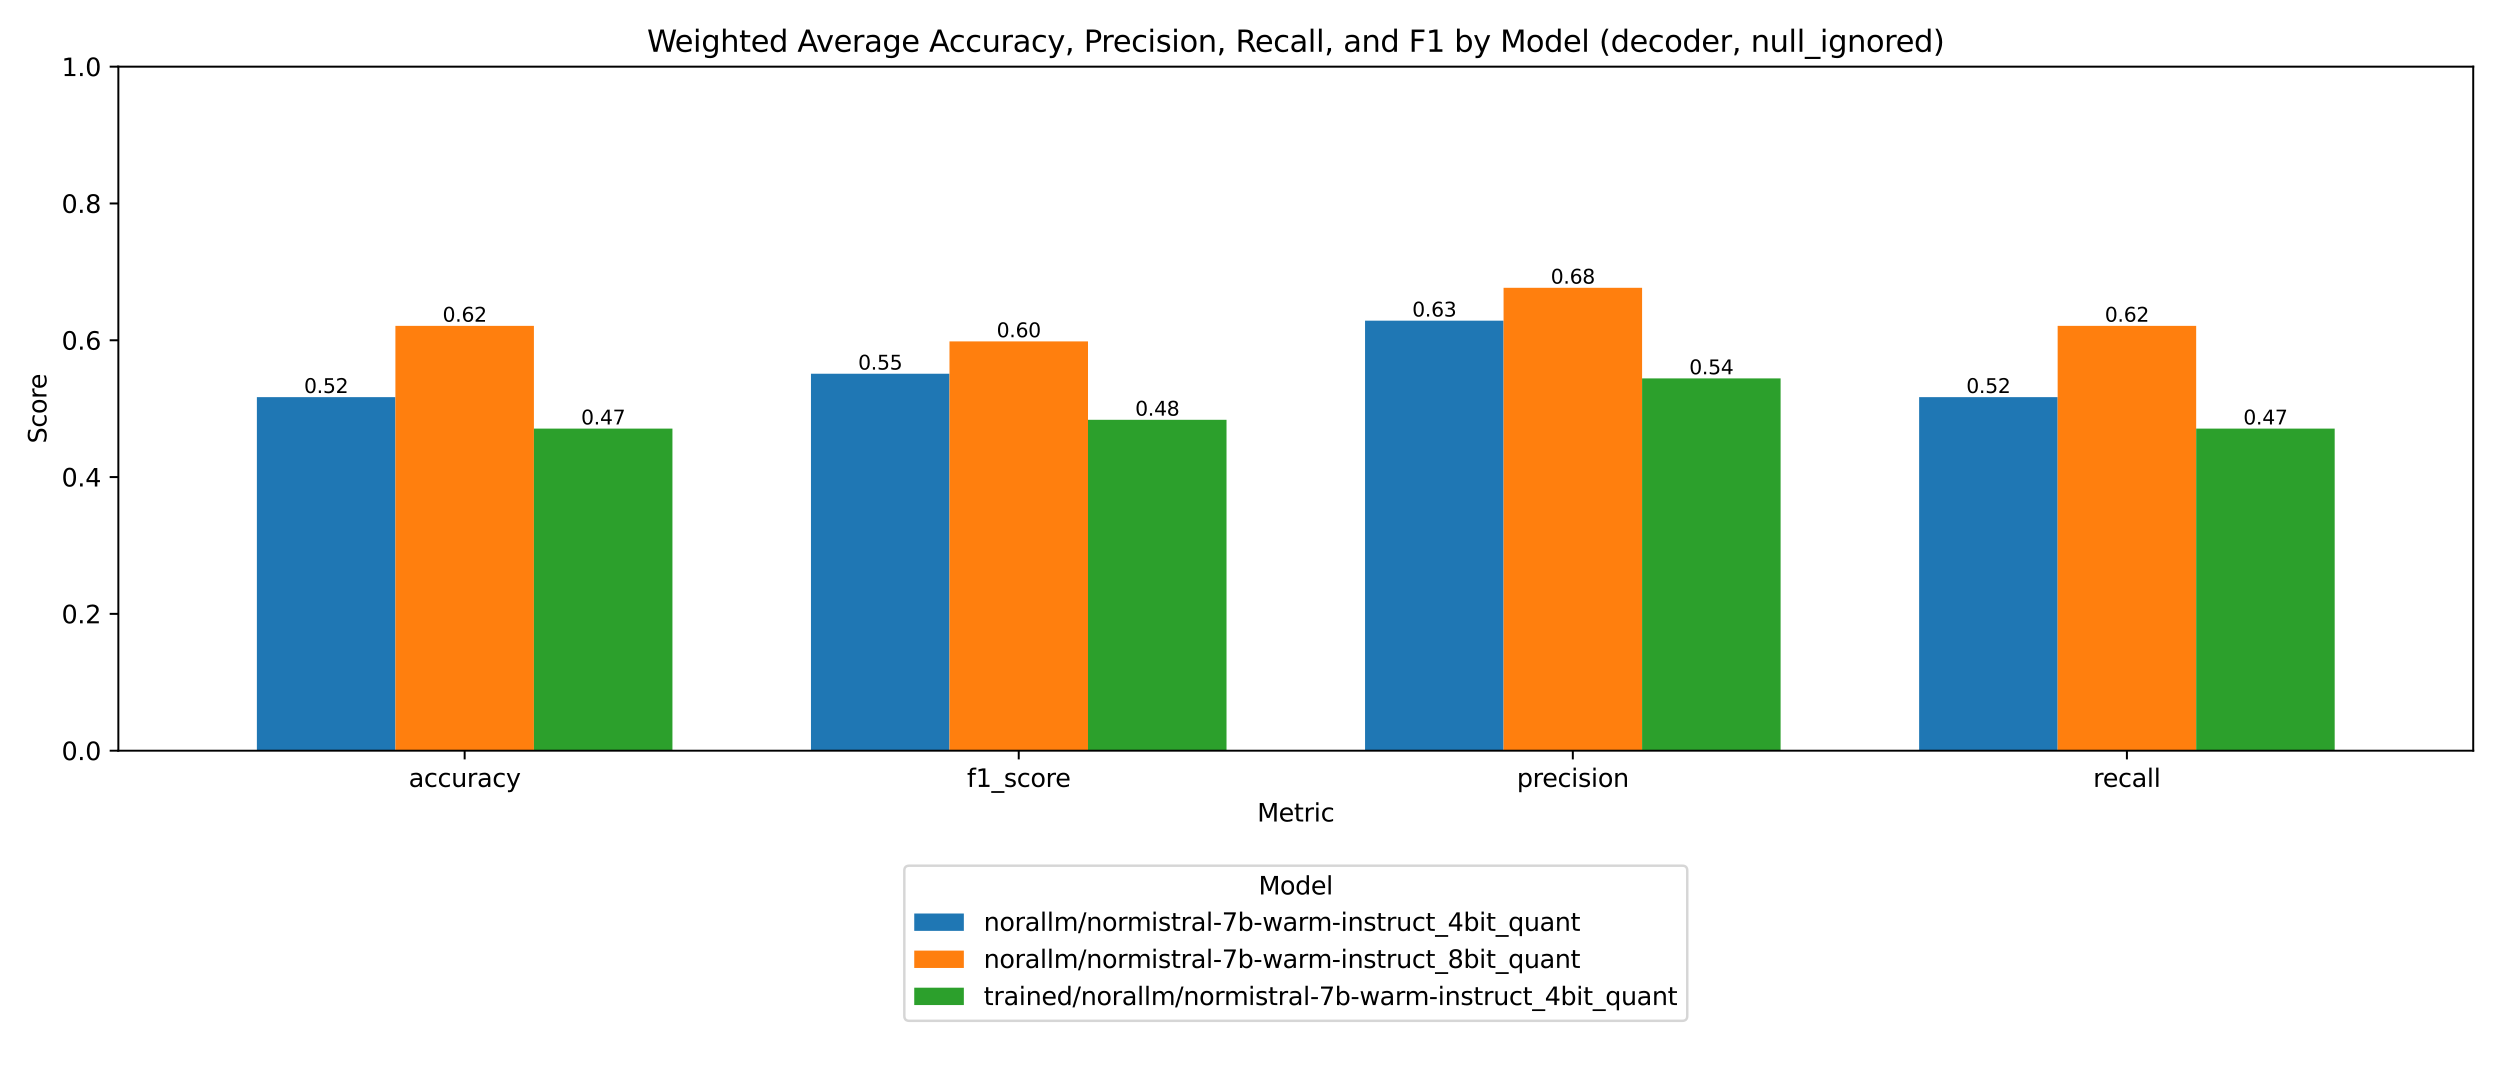 <?xml version="1.0" encoding="utf-8" standalone="no"?>
<!DOCTYPE svg PUBLIC "-//W3C//DTD SVG 1.1//EN"
  "http://www.w3.org/Graphics/SVG/1.1/DTD/svg11.dtd">
<svg xmlns:xlink="http://www.w3.org/1999/xlink" width="1008pt" height="432pt" viewBox="0 0 1008 432" xmlns="http://www.w3.org/2000/svg" version="1.1">
 <defs>
  <style type="text/css">*{stroke-linejoin: round; stroke-linecap: butt}</style>
 </defs>
 <g id="figure_1">
  <g id="patch_1">
   <path d="M 0 432 
L 1008 432 
L 1008 0 
L 0 0 
z
" style="fill: #ffffff"/>
  </g>
  <g id="axes_1">
   <g id="patch_2">
    <path d="M 47.72 302.68 
L 997.2 302.68 
L 997.2 26.88 
L 47.72 26.88 
z
" style="fill: #ffffff"/>
   </g>
   <g id="patch_3">
    <path d="M 103.572 302.68 
L 159.424 302.68 
L 159.424 160.115 
L 103.572 160.115 
z
" clip-path="url(#p2f52e60f41)" style="fill: #1f77b4"/>
   </g>
   <g id="patch_4">
    <path d="M 326.979 302.68 
L 382.831 302.68 
L 382.831 150.695 
L 326.979 150.695 
z
" clip-path="url(#p2f52e60f41)" style="fill: #1f77b4"/>
   </g>
   <g id="patch_5">
    <path d="M 550.386 302.68 
L 606.238 302.68 
L 606.238 129.299 
L 550.386 129.299 
z
" clip-path="url(#p2f52e60f41)" style="fill: #1f77b4"/>
   </g>
   <g id="patch_6">
    <path d="M 773.793 302.68 
L 829.645 302.68 
L 829.645 160.115 
L 773.793 160.115 
z
" clip-path="url(#p2f52e60f41)" style="fill: #1f77b4"/>
   </g>
   <g id="patch_7">
    <path d="M 159.424 302.68 
L 215.275 302.68 
L 215.275 131.378 
L 159.424 131.378 
z
" clip-path="url(#p2f52e60f41)" style="fill: #ff7f0e"/>
   </g>
   <g id="patch_8">
    <path d="M 382.831 302.68 
L 438.682 302.68 
L 438.682 137.64 
L 382.831 137.64 
z
" clip-path="url(#p2f52e60f41)" style="fill: #ff7f0e"/>
   </g>
   <g id="patch_9">
    <path d="M 606.238 302.68 
L 662.089 302.68 
L 662.089 116.032 
L 606.238 116.032 
z
" clip-path="url(#p2f52e60f41)" style="fill: #ff7f0e"/>
   </g>
   <g id="patch_10">
    <path d="M 829.645 302.68 
L 885.496 302.68 
L 885.496 131.378 
L 829.645 131.378 
z
" clip-path="url(#p2f52e60f41)" style="fill: #ff7f0e"/>
   </g>
   <g id="patch_11">
    <path d="M 215.275 302.68 
L 271.127 302.68 
L 271.127 172.804 
L 215.275 172.804 
z
" clip-path="url(#p2f52e60f41)" style="fill: #2ca02c"/>
   </g>
   <g id="patch_12">
    <path d="M 438.682 302.68 
L 494.534 302.68 
L 494.534 169.267 
L 438.682 169.267 
z
" clip-path="url(#p2f52e60f41)" style="fill: #2ca02c"/>
   </g>
   <g id="patch_13">
    <path d="M 662.089 302.68 
L 717.941 302.68 
L 717.941 152.568 
L 662.089 152.568 
z
" clip-path="url(#p2f52e60f41)" style="fill: #2ca02c"/>
   </g>
   <g id="patch_14">
    <path d="M 885.496 302.68 
L 941.348 302.68 
L 941.348 172.804 
L 885.496 172.804 
z
" clip-path="url(#p2f52e60f41)" style="fill: #2ca02c"/>
   </g>
   <g id="matplotlib.axis_1">
    <g id="xtick_1">
     <g id="line2d_1">
      <defs>
       <path id="m6d79b0392c" d="M 0 0 
L 0 3.5 
" style="stroke: #000000; stroke-width: 0.8"/>
      </defs>
      <g>
       <use xlink:href="#m6d79b0392c" x="187.349" y="302.68" style="stroke: #000000; stroke-width: 0.8"/>
      </g>
     </g>
     <g id="text_1">
      <!-- accuracy -->
      <g transform="translate(164.79 317.279) scale(0.1 -0.1)">
       <defs>
        <path id="DejaVuSans-61" d="M 2194 1759 
Q 1497 1759 1228 1600 
Q 959 1441 959 1056 
Q 959 750 1161 570 
Q 1363 391 1709 391 
Q 2188 391 2477 730 
Q 2766 1069 2766 1631 
L 2766 1759 
L 2194 1759 
z
M 3341 1997 
L 3341 0 
L 2766 0 
L 2766 531 
Q 2569 213 2275 61 
Q 1981 -91 1556 -91 
Q 1019 -91 701 211 
Q 384 513 384 1019 
Q 384 1609 779 1909 
Q 1175 2209 1959 2209 
L 2766 2209 
L 2766 2266 
Q 2766 2663 2505 2880 
Q 2244 3097 1772 3097 
Q 1472 3097 1187 3025 
Q 903 2953 641 2809 
L 641 3341 
Q 956 3463 1253 3523 
Q 1550 3584 1831 3584 
Q 2591 3584 2966 3190 
Q 3341 2797 3341 1997 
z
" transform="scale(0.016)"/>
        <path id="DejaVuSans-63" d="M 3122 3366 
L 3122 2828 
Q 2878 2963 2633 3030 
Q 2388 3097 2138 3097 
Q 1578 3097 1268 2742 
Q 959 2388 959 1747 
Q 959 1106 1268 751 
Q 1578 397 2138 397 
Q 2388 397 2633 464 
Q 2878 531 3122 666 
L 3122 134 
Q 2881 22 2623 -34 
Q 2366 -91 2075 -91 
Q 1284 -91 818 406 
Q 353 903 353 1747 
Q 353 2603 823 3093 
Q 1294 3584 2113 3584 
Q 2378 3584 2631 3529 
Q 2884 3475 3122 3366 
z
" transform="scale(0.016)"/>
        <path id="DejaVuSans-75" d="M 544 1381 
L 544 3500 
L 1119 3500 
L 1119 1403 
Q 1119 906 1312 657 
Q 1506 409 1894 409 
Q 2359 409 2629 706 
Q 2900 1003 2900 1516 
L 2900 3500 
L 3475 3500 
L 3475 0 
L 2900 0 
L 2900 538 
Q 2691 219 2414 64 
Q 2138 -91 1772 -91 
Q 1169 -91 856 284 
Q 544 659 544 1381 
z
M 1991 3584 
L 1991 3584 
z
" transform="scale(0.016)"/>
        <path id="DejaVuSans-72" d="M 2631 2963 
Q 2534 3019 2420 3045 
Q 2306 3072 2169 3072 
Q 1681 3072 1420 2755 
Q 1159 2438 1159 1844 
L 1159 0 
L 581 0 
L 581 3500 
L 1159 3500 
L 1159 2956 
Q 1341 3275 1631 3429 
Q 1922 3584 2338 3584 
Q 2397 3584 2469 3576 
Q 2541 3569 2628 3553 
L 2631 2963 
z
" transform="scale(0.016)"/>
        <path id="DejaVuSans-79" d="M 2059 -325 
Q 1816 -950 1584 -1140 
Q 1353 -1331 966 -1331 
L 506 -1331 
L 506 -850 
L 844 -850 
Q 1081 -850 1212 -737 
Q 1344 -625 1503 -206 
L 1606 56 
L 191 3500 
L 800 3500 
L 1894 763 
L 2988 3500 
L 3597 3500 
L 2059 -325 
z
" transform="scale(0.016)"/>
       </defs>
       <use xlink:href="#DejaVuSans-61"/>
       <use xlink:href="#DejaVuSans-63" transform="translate(61.279 0)"/>
       <use xlink:href="#DejaVuSans-63" transform="translate(116.26 0)"/>
       <use xlink:href="#DejaVuSans-75" transform="translate(171.24 0)"/>
       <use xlink:href="#DejaVuSans-72" transform="translate(234.619 0)"/>
       <use xlink:href="#DejaVuSans-61" transform="translate(275.732 0)"/>
       <use xlink:href="#DejaVuSans-63" transform="translate(337.012 0)"/>
       <use xlink:href="#DejaVuSans-79" transform="translate(391.992 0)"/>
      </g>
     </g>
    </g>
    <g id="xtick_2">
     <g id="line2d_2">
      <g>
       <use xlink:href="#m6d79b0392c" x="410.756" y="302.68" style="stroke: #000000; stroke-width: 0.8"/>
      </g>
     </g>
     <g id="text_2">
      <!-- f1_score -->
      <g transform="translate(389.882 317.279) scale(0.1 -0.1)">
       <defs>
        <path id="DejaVuSans-66" d="M 2375 4863 
L 2375 4384 
L 1825 4384 
Q 1516 4384 1395 4259 
Q 1275 4134 1275 3809 
L 1275 3500 
L 2222 3500 
L 2222 3053 
L 1275 3053 
L 1275 0 
L 697 0 
L 697 3053 
L 147 3053 
L 147 3500 
L 697 3500 
L 697 3744 
Q 697 4328 969 4595 
Q 1241 4863 1831 4863 
L 2375 4863 
z
" transform="scale(0.016)"/>
        <path id="DejaVuSans-31" d="M 794 531 
L 1825 531 
L 1825 4091 
L 703 3866 
L 703 4441 
L 1819 4666 
L 2450 4666 
L 2450 531 
L 3481 531 
L 3481 0 
L 794 0 
L 794 531 
z
" transform="scale(0.016)"/>
        <path id="DejaVuSans-5f" d="M 3263 -1063 
L 3263 -1509 
L -63 -1509 
L -63 -1063 
L 3263 -1063 
z
" transform="scale(0.016)"/>
        <path id="DejaVuSans-73" d="M 2834 3397 
L 2834 2853 
Q 2591 2978 2328 3040 
Q 2066 3103 1784 3103 
Q 1356 3103 1142 2972 
Q 928 2841 928 2578 
Q 928 2378 1081 2264 
Q 1234 2150 1697 2047 
L 1894 2003 
Q 2506 1872 2764 1633 
Q 3022 1394 3022 966 
Q 3022 478 2636 193 
Q 2250 -91 1575 -91 
Q 1294 -91 989 -36 
Q 684 19 347 128 
L 347 722 
Q 666 556 975 473 
Q 1284 391 1588 391 
Q 1994 391 2212 530 
Q 2431 669 2431 922 
Q 2431 1156 2273 1281 
Q 2116 1406 1581 1522 
L 1381 1569 
Q 847 1681 609 1914 
Q 372 2147 372 2553 
Q 372 3047 722 3315 
Q 1072 3584 1716 3584 
Q 2034 3584 2315 3537 
Q 2597 3491 2834 3397 
z
" transform="scale(0.016)"/>
        <path id="DejaVuSans-6f" d="M 1959 3097 
Q 1497 3097 1228 2736 
Q 959 2375 959 1747 
Q 959 1119 1226 758 
Q 1494 397 1959 397 
Q 2419 397 2687 759 
Q 2956 1122 2956 1747 
Q 2956 2369 2687 2733 
Q 2419 3097 1959 3097 
z
M 1959 3584 
Q 2709 3584 3137 3096 
Q 3566 2609 3566 1747 
Q 3566 888 3137 398 
Q 2709 -91 1959 -91 
Q 1206 -91 779 398 
Q 353 888 353 1747 
Q 353 2609 779 3096 
Q 1206 3584 1959 3584 
z
" transform="scale(0.016)"/>
        <path id="DejaVuSans-65" d="M 3597 1894 
L 3597 1613 
L 953 1613 
Q 991 1019 1311 708 
Q 1631 397 2203 397 
Q 2534 397 2845 478 
Q 3156 559 3463 722 
L 3463 178 
Q 3153 47 2828 -22 
Q 2503 -91 2169 -91 
Q 1331 -91 842 396 
Q 353 884 353 1716 
Q 353 2575 817 3079 
Q 1281 3584 2069 3584 
Q 2775 3584 3186 3129 
Q 3597 2675 3597 1894 
z
M 3022 2063 
Q 3016 2534 2758 2815 
Q 2500 3097 2075 3097 
Q 1594 3097 1305 2825 
Q 1016 2553 972 2059 
L 3022 2063 
z
" transform="scale(0.016)"/>
       </defs>
       <use xlink:href="#DejaVuSans-66"/>
       <use xlink:href="#DejaVuSans-31" transform="translate(35.205 0)"/>
       <use xlink:href="#DejaVuSans-5f" transform="translate(98.828 0)"/>
       <use xlink:href="#DejaVuSans-73" transform="translate(148.828 0)"/>
       <use xlink:href="#DejaVuSans-63" transform="translate(200.928 0)"/>
       <use xlink:href="#DejaVuSans-6f" transform="translate(255.908 0)"/>
       <use xlink:href="#DejaVuSans-72" transform="translate(317.09 0)"/>
       <use xlink:href="#DejaVuSans-65" transform="translate(355.953 0)"/>
      </g>
     </g>
    </g>
    <g id="xtick_3">
     <g id="line2d_3">
      <g>
       <use xlink:href="#m6d79b0392c" x="634.164" y="302.68" style="stroke: #000000; stroke-width: 0.8"/>
      </g>
     </g>
     <g id="text_3">
      <!-- precision -->
      <g transform="translate(611.61 317.279) scale(0.1 -0.1)">
       <defs>
        <path id="DejaVuSans-70" d="M 1159 525 
L 1159 -1331 
L 581 -1331 
L 581 3500 
L 1159 3500 
L 1159 2969 
Q 1341 3281 1617 3432 
Q 1894 3584 2278 3584 
Q 2916 3584 3314 3078 
Q 3713 2572 3713 1747 
Q 3713 922 3314 415 
Q 2916 -91 2278 -91 
Q 1894 -91 1617 61 
Q 1341 213 1159 525 
z
M 3116 1747 
Q 3116 2381 2855 2742 
Q 2594 3103 2138 3103 
Q 1681 3103 1420 2742 
Q 1159 2381 1159 1747 
Q 1159 1113 1420 752 
Q 1681 391 2138 391 
Q 2594 391 2855 752 
Q 3116 1113 3116 1747 
z
" transform="scale(0.016)"/>
        <path id="DejaVuSans-69" d="M 603 3500 
L 1178 3500 
L 1178 0 
L 603 0 
L 603 3500 
z
M 603 4863 
L 1178 4863 
L 1178 4134 
L 603 4134 
L 603 4863 
z
" transform="scale(0.016)"/>
        <path id="DejaVuSans-6e" d="M 3513 2113 
L 3513 0 
L 2938 0 
L 2938 2094 
Q 2938 2591 2744 2837 
Q 2550 3084 2163 3084 
Q 1697 3084 1428 2787 
Q 1159 2491 1159 1978 
L 1159 0 
L 581 0 
L 581 3500 
L 1159 3500 
L 1159 2956 
Q 1366 3272 1645 3428 
Q 1925 3584 2291 3584 
Q 2894 3584 3203 3211 
Q 3513 2838 3513 2113 
z
" transform="scale(0.016)"/>
       </defs>
       <use xlink:href="#DejaVuSans-70"/>
       <use xlink:href="#DejaVuSans-72" transform="translate(63.477 0)"/>
       <use xlink:href="#DejaVuSans-65" transform="translate(102.34 0)"/>
       <use xlink:href="#DejaVuSans-63" transform="translate(163.863 0)"/>
       <use xlink:href="#DejaVuSans-69" transform="translate(218.844 0)"/>
       <use xlink:href="#DejaVuSans-73" transform="translate(246.627 0)"/>
       <use xlink:href="#DejaVuSans-69" transform="translate(298.727 0)"/>
       <use xlink:href="#DejaVuSans-6f" transform="translate(326.51 0)"/>
       <use xlink:href="#DejaVuSans-6e" transform="translate(387.691 0)"/>
      </g>
     </g>
    </g>
    <g id="xtick_4">
     <g id="line2d_4">
      <g>
       <use xlink:href="#m6d79b0392c" x="857.571" y="302.68" style="stroke: #000000; stroke-width: 0.8"/>
      </g>
     </g>
     <g id="text_4">
      <!-- recall -->
      <g transform="translate(843.96 317.279) scale(0.1 -0.1)">
       <defs>
        <path id="DejaVuSans-6c" d="M 603 4863 
L 1178 4863 
L 1178 0 
L 603 0 
L 603 4863 
z
" transform="scale(0.016)"/>
       </defs>
       <use xlink:href="#DejaVuSans-72"/>
       <use xlink:href="#DejaVuSans-65" transform="translate(38.863 0)"/>
       <use xlink:href="#DejaVuSans-63" transform="translate(100.387 0)"/>
       <use xlink:href="#DejaVuSans-61" transform="translate(155.367 0)"/>
       <use xlink:href="#DejaVuSans-6c" transform="translate(216.646 0)"/>
       <use xlink:href="#DejaVuSans-6c" transform="translate(244.43 0)"/>
      </g>
     </g>
    </g>
    <g id="text_5">
     <!-- Metric -->
     <g transform="translate(506.915 331.235) scale(0.1 -0.1)">
      <defs>
       <path id="DejaVuSans-4d" d="M 628 4666 
L 1569 4666 
L 2759 1491 
L 3956 4666 
L 4897 4666 
L 4897 0 
L 4281 0 
L 4281 4097 
L 3078 897 
L 2444 897 
L 1241 4097 
L 1241 0 
L 628 0 
L 628 4666 
z
" transform="scale(0.016)"/>
       <path id="DejaVuSans-74" d="M 1172 4494 
L 1172 3500 
L 2356 3500 
L 2356 3053 
L 1172 3053 
L 1172 1153 
Q 1172 725 1289 603 
Q 1406 481 1766 481 
L 2356 481 
L 2356 0 
L 1766 0 
Q 1100 0 847 248 
Q 594 497 594 1153 
L 594 3053 
L 172 3053 
L 172 3500 
L 594 3500 
L 594 4494 
L 1172 4494 
z
" transform="scale(0.016)"/>
      </defs>
      <use xlink:href="#DejaVuSans-4d"/>
      <use xlink:href="#DejaVuSans-65" transform="translate(86.279 0)"/>
      <use xlink:href="#DejaVuSans-74" transform="translate(147.803 0)"/>
      <use xlink:href="#DejaVuSans-72" transform="translate(187.012 0)"/>
      <use xlink:href="#DejaVuSans-69" transform="translate(228.125 0)"/>
      <use xlink:href="#DejaVuSans-63" transform="translate(255.908 0)"/>
     </g>
    </g>
   </g>
   <g id="matplotlib.axis_2">
    <g id="ytick_1">
     <g id="line2d_5">
      <defs>
       <path id="m50af7849cf" d="M 0 0 
L -3.5 0 
" style="stroke: #000000; stroke-width: 0.8"/>
      </defs>
      <g>
       <use xlink:href="#m50af7849cf" x="47.72" y="302.68" style="stroke: #000000; stroke-width: 0.8"/>
      </g>
     </g>
     <g id="text_6">
      <!-- 0.0 -->
      <g transform="translate(24.817 306.479) scale(0.1 -0.1)">
       <defs>
        <path id="DejaVuSans-30" d="M 2034 4250 
Q 1547 4250 1301 3770 
Q 1056 3291 1056 2328 
Q 1056 1369 1301 889 
Q 1547 409 2034 409 
Q 2525 409 2770 889 
Q 3016 1369 3016 2328 
Q 3016 3291 2770 3770 
Q 2525 4250 2034 4250 
z
M 2034 4750 
Q 2819 4750 3233 4129 
Q 3647 3509 3647 2328 
Q 3647 1150 3233 529 
Q 2819 -91 2034 -91 
Q 1250 -91 836 529 
Q 422 1150 422 2328 
Q 422 3509 836 4129 
Q 1250 4750 2034 4750 
z
" transform="scale(0.016)"/>
        <path id="DejaVuSans-2e" d="M 684 794 
L 1344 794 
L 1344 0 
L 684 0 
L 684 794 
z
" transform="scale(0.016)"/>
       </defs>
       <use xlink:href="#DejaVuSans-30"/>
       <use xlink:href="#DejaVuSans-2e" transform="translate(63.623 0)"/>
       <use xlink:href="#DejaVuSans-30" transform="translate(95.41 0)"/>
      </g>
     </g>
    </g>
    <g id="ytick_2">
     <g id="line2d_6">
      <g>
       <use xlink:href="#m50af7849cf" x="47.72" y="247.52" style="stroke: #000000; stroke-width: 0.8"/>
      </g>
     </g>
     <g id="text_7">
      <!-- 0.2 -->
      <g transform="translate(24.817 251.319) scale(0.1 -0.1)">
       <defs>
        <path id="DejaVuSans-32" d="M 1228 531 
L 3431 531 
L 3431 0 
L 469 0 
L 469 531 
Q 828 903 1448 1529 
Q 2069 2156 2228 2338 
Q 2531 2678 2651 2914 
Q 2772 3150 2772 3378 
Q 2772 3750 2511 3984 
Q 2250 4219 1831 4219 
Q 1534 4219 1204 4116 
Q 875 4013 500 3803 
L 500 4441 
Q 881 4594 1212 4672 
Q 1544 4750 1819 4750 
Q 2544 4750 2975 4387 
Q 3406 4025 3406 3419 
Q 3406 3131 3298 2873 
Q 3191 2616 2906 2266 
Q 2828 2175 2409 1742 
Q 1991 1309 1228 531 
z
" transform="scale(0.016)"/>
       </defs>
       <use xlink:href="#DejaVuSans-30"/>
       <use xlink:href="#DejaVuSans-2e" transform="translate(63.623 0)"/>
       <use xlink:href="#DejaVuSans-32" transform="translate(95.41 0)"/>
      </g>
     </g>
    </g>
    <g id="ytick_3">
     <g id="line2d_7">
      <g>
       <use xlink:href="#m50af7849cf" x="47.72" y="192.36" style="stroke: #000000; stroke-width: 0.8"/>
      </g>
     </g>
     <g id="text_8">
      <!-- 0.4 -->
      <g transform="translate(24.817 196.159) scale(0.1 -0.1)">
       <defs>
        <path id="DejaVuSans-34" d="M 2419 4116 
L 825 1625 
L 2419 1625 
L 2419 4116 
z
M 2253 4666 
L 3047 4666 
L 3047 1625 
L 3713 1625 
L 3713 1100 
L 3047 1100 
L 3047 0 
L 2419 0 
L 2419 1100 
L 313 1100 
L 313 1709 
L 2253 4666 
z
" transform="scale(0.016)"/>
       </defs>
       <use xlink:href="#DejaVuSans-30"/>
       <use xlink:href="#DejaVuSans-2e" transform="translate(63.623 0)"/>
       <use xlink:href="#DejaVuSans-34" transform="translate(95.41 0)"/>
      </g>
     </g>
    </g>
    <g id="ytick_4">
     <g id="line2d_8">
      <g>
       <use xlink:href="#m50af7849cf" x="47.72" y="137.2" style="stroke: #000000; stroke-width: 0.8"/>
      </g>
     </g>
     <g id="text_9">
      <!-- 0.6 -->
      <g transform="translate(24.817 140.999) scale(0.1 -0.1)">
       <defs>
        <path id="DejaVuSans-36" d="M 2113 2584 
Q 1688 2584 1439 2293 
Q 1191 2003 1191 1497 
Q 1191 994 1439 701 
Q 1688 409 2113 409 
Q 2538 409 2786 701 
Q 3034 994 3034 1497 
Q 3034 2003 2786 2293 
Q 2538 2584 2113 2584 
z
M 3366 4563 
L 3366 3988 
Q 3128 4100 2886 4159 
Q 2644 4219 2406 4219 
Q 1781 4219 1451 3797 
Q 1122 3375 1075 2522 
Q 1259 2794 1537 2939 
Q 1816 3084 2150 3084 
Q 2853 3084 3261 2657 
Q 3669 2231 3669 1497 
Q 3669 778 3244 343 
Q 2819 -91 2113 -91 
Q 1303 -91 875 529 
Q 447 1150 447 2328 
Q 447 3434 972 4092 
Q 1497 4750 2381 4750 
Q 2619 4750 2861 4703 
Q 3103 4656 3366 4563 
z
" transform="scale(0.016)"/>
       </defs>
       <use xlink:href="#DejaVuSans-30"/>
       <use xlink:href="#DejaVuSans-2e" transform="translate(63.623 0)"/>
       <use xlink:href="#DejaVuSans-36" transform="translate(95.41 0)"/>
      </g>
     </g>
    </g>
    <g id="ytick_5">
     <g id="line2d_9">
      <g>
       <use xlink:href="#m50af7849cf" x="47.72" y="82.04" style="stroke: #000000; stroke-width: 0.8"/>
      </g>
     </g>
     <g id="text_10">
      <!-- 0.8 -->
      <g transform="translate(24.817 85.839) scale(0.1 -0.1)">
       <defs>
        <path id="DejaVuSans-38" d="M 2034 2216 
Q 1584 2216 1326 1975 
Q 1069 1734 1069 1313 
Q 1069 891 1326 650 
Q 1584 409 2034 409 
Q 2484 409 2743 651 
Q 3003 894 3003 1313 
Q 3003 1734 2745 1975 
Q 2488 2216 2034 2216 
z
M 1403 2484 
Q 997 2584 770 2862 
Q 544 3141 544 3541 
Q 544 4100 942 4425 
Q 1341 4750 2034 4750 
Q 2731 4750 3128 4425 
Q 3525 4100 3525 3541 
Q 3525 3141 3298 2862 
Q 3072 2584 2669 2484 
Q 3125 2378 3379 2068 
Q 3634 1759 3634 1313 
Q 3634 634 3220 271 
Q 2806 -91 2034 -91 
Q 1263 -91 848 271 
Q 434 634 434 1313 
Q 434 1759 690 2068 
Q 947 2378 1403 2484 
z
M 1172 3481 
Q 1172 3119 1398 2916 
Q 1625 2713 2034 2713 
Q 2441 2713 2670 2916 
Q 2900 3119 2900 3481 
Q 2900 3844 2670 4047 
Q 2441 4250 2034 4250 
Q 1625 4250 1398 4047 
Q 1172 3844 1172 3481 
z
" transform="scale(0.016)"/>
       </defs>
       <use xlink:href="#DejaVuSans-30"/>
       <use xlink:href="#DejaVuSans-2e" transform="translate(63.623 0)"/>
       <use xlink:href="#DejaVuSans-38" transform="translate(95.41 0)"/>
      </g>
     </g>
    </g>
    <g id="ytick_6">
     <g id="line2d_10">
      <g>
       <use xlink:href="#m50af7849cf" x="47.72" y="26.88" style="stroke: #000000; stroke-width: 0.8"/>
      </g>
     </g>
     <g id="text_11">
      <!-- 1.0 -->
      <g transform="translate(24.817 30.679) scale(0.1 -0.1)">
       <use xlink:href="#DejaVuSans-31"/>
       <use xlink:href="#DejaVuSans-2e" transform="translate(63.623 0)"/>
       <use xlink:href="#DejaVuSans-30" transform="translate(95.41 0)"/>
      </g>
     </g>
    </g>
    <g id="text_12">
     <!-- Score -->
     <g transform="translate(18.737 178.782) rotate(-90) scale(0.1 -0.1)">
      <defs>
       <path id="DejaVuSans-53" d="M 3425 4513 
L 3425 3897 
Q 3066 4069 2747 4153 
Q 2428 4238 2131 4238 
Q 1616 4238 1336 4038 
Q 1056 3838 1056 3469 
Q 1056 3159 1242 3001 
Q 1428 2844 1947 2747 
L 2328 2669 
Q 3034 2534 3370 2195 
Q 3706 1856 3706 1288 
Q 3706 609 3251 259 
Q 2797 -91 1919 -91 
Q 1588 -91 1214 -16 
Q 841 59 441 206 
L 441 856 
Q 825 641 1194 531 
Q 1563 422 1919 422 
Q 2459 422 2753 634 
Q 3047 847 3047 1241 
Q 3047 1584 2836 1778 
Q 2625 1972 2144 2069 
L 1759 2144 
Q 1053 2284 737 2584 
Q 422 2884 422 3419 
Q 422 4038 858 4394 
Q 1294 4750 2059 4750 
Q 2388 4750 2728 4690 
Q 3069 4631 3425 4513 
z
" transform="scale(0.016)"/>
      </defs>
      <use xlink:href="#DejaVuSans-53"/>
      <use xlink:href="#DejaVuSans-63" transform="translate(63.477 0)"/>
      <use xlink:href="#DejaVuSans-6f" transform="translate(118.457 0)"/>
      <use xlink:href="#DejaVuSans-72" transform="translate(179.639 0)"/>
      <use xlink:href="#DejaVuSans-65" transform="translate(218.502 0)"/>
     </g>
    </g>
   </g>
   <g id="patch_15">
    <path d="M 47.72 302.68 
L 47.72 26.88 
" style="fill: none; stroke: #000000; stroke-width: 0.8; stroke-linejoin: miter; stroke-linecap: square"/>
   </g>
   <g id="patch_16">
    <path d="M 997.2 302.68 
L 997.2 26.88 
" style="fill: none; stroke: #000000; stroke-width: 0.8; stroke-linejoin: miter; stroke-linecap: square"/>
   </g>
   <g id="patch_17">
    <path d="M 47.72 302.68 
L 997.2 302.68 
" style="fill: none; stroke: #000000; stroke-width: 0.8; stroke-linejoin: miter; stroke-linecap: square"/>
   </g>
   <g id="patch_18">
    <path d="M 47.72 26.88 
L 997.2 26.88 
" style="fill: none; stroke: #000000; stroke-width: 0.8; stroke-linejoin: miter; stroke-linecap: square"/>
   </g>
   <g id="text_13">
    <!-- 0.52 -->
    <g transform="translate(122.591 158.451) scale(0.08 -0.08)">
     <defs>
      <path id="DejaVuSans-35" d="M 691 4666 
L 3169 4666 
L 3169 4134 
L 1269 4134 
L 1269 2991 
Q 1406 3038 1543 3061 
Q 1681 3084 1819 3084 
Q 2600 3084 3056 2656 
Q 3513 2228 3513 1497 
Q 3513 744 3044 326 
Q 2575 -91 1722 -91 
Q 1428 -91 1123 -41 
Q 819 9 494 109 
L 494 744 
Q 775 591 1075 516 
Q 1375 441 1709 441 
Q 2250 441 2565 725 
Q 2881 1009 2881 1497 
Q 2881 1984 2565 2268 
Q 2250 2553 1709 2553 
Q 1456 2553 1204 2497 
Q 953 2441 691 2322 
L 691 4666 
z
" transform="scale(0.016)"/>
     </defs>
     <use xlink:href="#DejaVuSans-30"/>
     <use xlink:href="#DejaVuSans-2e" transform="translate(63.623 0)"/>
     <use xlink:href="#DejaVuSans-35" transform="translate(95.41 0)"/>
     <use xlink:href="#DejaVuSans-32" transform="translate(159.033 0)"/>
    </g>
   </g>
   <g id="text_14">
    <!-- 0.55 -->
    <g transform="translate(345.998 149.031) scale(0.08 -0.08)">
     <use xlink:href="#DejaVuSans-30"/>
     <use xlink:href="#DejaVuSans-2e" transform="translate(63.623 0)"/>
     <use xlink:href="#DejaVuSans-35" transform="translate(95.41 0)"/>
     <use xlink:href="#DejaVuSans-35" transform="translate(159.033 0)"/>
    </g>
   </g>
   <g id="text_15">
    <!-- 0.63 -->
    <g transform="translate(569.406 127.636) scale(0.08 -0.08)">
     <defs>
      <path id="DejaVuSans-33" d="M 2597 2516 
Q 3050 2419 3304 2112 
Q 3559 1806 3559 1356 
Q 3559 666 3084 287 
Q 2609 -91 1734 -91 
Q 1441 -91 1130 -33 
Q 819 25 488 141 
L 488 750 
Q 750 597 1062 519 
Q 1375 441 1716 441 
Q 2309 441 2620 675 
Q 2931 909 2931 1356 
Q 2931 1769 2642 2001 
Q 2353 2234 1838 2234 
L 1294 2234 
L 1294 2753 
L 1863 2753 
Q 2328 2753 2575 2939 
Q 2822 3125 2822 3475 
Q 2822 3834 2567 4026 
Q 2313 4219 1838 4219 
Q 1578 4219 1281 4162 
Q 984 4106 628 3988 
L 628 4550 
Q 988 4650 1302 4700 
Q 1616 4750 1894 4750 
Q 2613 4750 3031 4423 
Q 3450 4097 3450 3541 
Q 3450 3153 3228 2886 
Q 3006 2619 2597 2516 
z
" transform="scale(0.016)"/>
     </defs>
     <use xlink:href="#DejaVuSans-30"/>
     <use xlink:href="#DejaVuSans-2e" transform="translate(63.623 0)"/>
     <use xlink:href="#DejaVuSans-36" transform="translate(95.41 0)"/>
     <use xlink:href="#DejaVuSans-33" transform="translate(159.033 0)"/>
    </g>
   </g>
   <g id="text_16">
    <!-- 0.52 -->
    <g transform="translate(792.813 158.451) scale(0.08 -0.08)">
     <use xlink:href="#DejaVuSans-30"/>
     <use xlink:href="#DejaVuSans-2e" transform="translate(63.623 0)"/>
     <use xlink:href="#DejaVuSans-35" transform="translate(95.41 0)"/>
     <use xlink:href="#DejaVuSans-32" transform="translate(159.033 0)"/>
    </g>
   </g>
   <g id="text_17">
    <!-- 0.62 -->
    <g transform="translate(178.443 129.714) scale(0.08 -0.08)">
     <use xlink:href="#DejaVuSans-30"/>
     <use xlink:href="#DejaVuSans-2e" transform="translate(63.623 0)"/>
     <use xlink:href="#DejaVuSans-36" transform="translate(95.41 0)"/>
     <use xlink:href="#DejaVuSans-32" transform="translate(159.033 0)"/>
    </g>
   </g>
   <g id="text_18">
    <!-- 0.60 -->
    <g transform="translate(401.85 135.976) scale(0.08 -0.08)">
     <use xlink:href="#DejaVuSans-30"/>
     <use xlink:href="#DejaVuSans-2e" transform="translate(63.623 0)"/>
     <use xlink:href="#DejaVuSans-36" transform="translate(95.41 0)"/>
     <use xlink:href="#DejaVuSans-30" transform="translate(159.033 0)"/>
    </g>
   </g>
   <g id="text_19">
    <!-- 0.68 -->
    <g transform="translate(625.257 114.368) scale(0.08 -0.08)">
     <use xlink:href="#DejaVuSans-30"/>
     <use xlink:href="#DejaVuSans-2e" transform="translate(63.623 0)"/>
     <use xlink:href="#DejaVuSans-36" transform="translate(95.41 0)"/>
     <use xlink:href="#DejaVuSans-38" transform="translate(159.033 0)"/>
    </g>
   </g>
   <g id="text_20">
    <!-- 0.62 -->
    <g transform="translate(848.664 129.714) scale(0.08 -0.08)">
     <use xlink:href="#DejaVuSans-30"/>
     <use xlink:href="#DejaVuSans-2e" transform="translate(63.623 0)"/>
     <use xlink:href="#DejaVuSans-36" transform="translate(95.41 0)"/>
     <use xlink:href="#DejaVuSans-32" transform="translate(159.033 0)"/>
    </g>
   </g>
   <g id="text_21">
    <!-- 0.47 -->
    <g transform="translate(234.295 171.14) scale(0.08 -0.08)">
     <defs>
      <path id="DejaVuSans-37" d="M 525 4666 
L 3525 4666 
L 3525 4397 
L 1831 0 
L 1172 0 
L 2766 4134 
L 525 4134 
L 525 4666 
z
" transform="scale(0.016)"/>
     </defs>
     <use xlink:href="#DejaVuSans-30"/>
     <use xlink:href="#DejaVuSans-2e" transform="translate(63.623 0)"/>
     <use xlink:href="#DejaVuSans-34" transform="translate(95.41 0)"/>
     <use xlink:href="#DejaVuSans-37" transform="translate(159.033 0)"/>
    </g>
   </g>
   <g id="text_22">
    <!-- 0.48 -->
    <g transform="translate(457.702 167.603) scale(0.08 -0.08)">
     <use xlink:href="#DejaVuSans-30"/>
     <use xlink:href="#DejaVuSans-2e" transform="translate(63.623 0)"/>
     <use xlink:href="#DejaVuSans-34" transform="translate(95.41 0)"/>
     <use xlink:href="#DejaVuSans-38" transform="translate(159.033 0)"/>
    </g>
   </g>
   <g id="text_23">
    <!-- 0.54 -->
    <g transform="translate(681.109 150.904) scale(0.08 -0.08)">
     <use xlink:href="#DejaVuSans-30"/>
     <use xlink:href="#DejaVuSans-2e" transform="translate(63.623 0)"/>
     <use xlink:href="#DejaVuSans-35" transform="translate(95.41 0)"/>
     <use xlink:href="#DejaVuSans-34" transform="translate(159.033 0)"/>
    </g>
   </g>
   <g id="text_24">
    <!-- 0.47 -->
    <g transform="translate(904.516 171.14) scale(0.08 -0.08)">
     <use xlink:href="#DejaVuSans-30"/>
     <use xlink:href="#DejaVuSans-2e" transform="translate(63.623 0)"/>
     <use xlink:href="#DejaVuSans-34" transform="translate(95.41 0)"/>
     <use xlink:href="#DejaVuSans-37" transform="translate(159.033 0)"/>
    </g>
   </g>
   <g id="text_25">
    <!-- Weighted Average Accuracy, Precision, Recall, and F1 by Model (decoder, null_ignored) -->
    <g transform="translate(260.883 20.88) scale(0.12 -0.12)">
     <defs>
      <path id="DejaVuSans-57" d="M 213 4666 
L 850 4666 
L 1831 722 
L 2809 4666 
L 3519 4666 
L 4500 722 
L 5478 4666 
L 6119 4666 
L 4947 0 
L 4153 0 
L 3169 4050 
L 2175 0 
L 1381 0 
L 213 4666 
z
" transform="scale(0.016)"/>
      <path id="DejaVuSans-67" d="M 2906 1791 
Q 2906 2416 2648 2759 
Q 2391 3103 1925 3103 
Q 1463 3103 1205 2759 
Q 947 2416 947 1791 
Q 947 1169 1205 825 
Q 1463 481 1925 481 
Q 2391 481 2648 825 
Q 2906 1169 2906 1791 
z
M 3481 434 
Q 3481 -459 3084 -895 
Q 2688 -1331 1869 -1331 
Q 1566 -1331 1297 -1286 
Q 1028 -1241 775 -1147 
L 775 -588 
Q 1028 -725 1275 -790 
Q 1522 -856 1778 -856 
Q 2344 -856 2625 -561 
Q 2906 -266 2906 331 
L 2906 616 
Q 2728 306 2450 153 
Q 2172 0 1784 0 
Q 1141 0 747 490 
Q 353 981 353 1791 
Q 353 2603 747 3093 
Q 1141 3584 1784 3584 
Q 2172 3584 2450 3431 
Q 2728 3278 2906 2969 
L 2906 3500 
L 3481 3500 
L 3481 434 
z
" transform="scale(0.016)"/>
      <path id="DejaVuSans-68" d="M 3513 2113 
L 3513 0 
L 2938 0 
L 2938 2094 
Q 2938 2591 2744 2837 
Q 2550 3084 2163 3084 
Q 1697 3084 1428 2787 
Q 1159 2491 1159 1978 
L 1159 0 
L 581 0 
L 581 4863 
L 1159 4863 
L 1159 2956 
Q 1366 3272 1645 3428 
Q 1925 3584 2291 3584 
Q 2894 3584 3203 3211 
Q 3513 2838 3513 2113 
z
" transform="scale(0.016)"/>
      <path id="DejaVuSans-64" d="M 2906 2969 
L 2906 4863 
L 3481 4863 
L 3481 0 
L 2906 0 
L 2906 525 
Q 2725 213 2448 61 
Q 2172 -91 1784 -91 
Q 1150 -91 751 415 
Q 353 922 353 1747 
Q 353 2572 751 3078 
Q 1150 3584 1784 3584 
Q 2172 3584 2448 3432 
Q 2725 3281 2906 2969 
z
M 947 1747 
Q 947 1113 1208 752 
Q 1469 391 1925 391 
Q 2381 391 2643 752 
Q 2906 1113 2906 1747 
Q 2906 2381 2643 2742 
Q 2381 3103 1925 3103 
Q 1469 3103 1208 2742 
Q 947 2381 947 1747 
z
" transform="scale(0.016)"/>
      <path id="DejaVuSans-20" transform="scale(0.016)"/>
      <path id="DejaVuSans-41" d="M 2188 4044 
L 1331 1722 
L 3047 1722 
L 2188 4044 
z
M 1831 4666 
L 2547 4666 
L 4325 0 
L 3669 0 
L 3244 1197 
L 1141 1197 
L 716 0 
L 50 0 
L 1831 4666 
z
" transform="scale(0.016)"/>
      <path id="DejaVuSans-76" d="M 191 3500 
L 800 3500 
L 1894 563 
L 2988 3500 
L 3597 3500 
L 2284 0 
L 1503 0 
L 191 3500 
z
" transform="scale(0.016)"/>
      <path id="DejaVuSans-2c" d="M 750 794 
L 1409 794 
L 1409 256 
L 897 -744 
L 494 -744 
L 750 256 
L 750 794 
z
" transform="scale(0.016)"/>
      <path id="DejaVuSans-50" d="M 1259 4147 
L 1259 2394 
L 2053 2394 
Q 2494 2394 2734 2622 
Q 2975 2850 2975 3272 
Q 2975 3691 2734 3919 
Q 2494 4147 2053 4147 
L 1259 4147 
z
M 628 4666 
L 2053 4666 
Q 2838 4666 3239 4311 
Q 3641 3956 3641 3272 
Q 3641 2581 3239 2228 
Q 2838 1875 2053 1875 
L 1259 1875 
L 1259 0 
L 628 0 
L 628 4666 
z
" transform="scale(0.016)"/>
      <path id="DejaVuSans-52" d="M 2841 2188 
Q 3044 2119 3236 1894 
Q 3428 1669 3622 1275 
L 4263 0 
L 3584 0 
L 2988 1197 
Q 2756 1666 2539 1819 
Q 2322 1972 1947 1972 
L 1259 1972 
L 1259 0 
L 628 0 
L 628 4666 
L 2053 4666 
Q 2853 4666 3247 4331 
Q 3641 3997 3641 3322 
Q 3641 2881 3436 2590 
Q 3231 2300 2841 2188 
z
M 1259 4147 
L 1259 2491 
L 2053 2491 
Q 2509 2491 2742 2702 
Q 2975 2913 2975 3322 
Q 2975 3731 2742 3939 
Q 2509 4147 2053 4147 
L 1259 4147 
z
" transform="scale(0.016)"/>
      <path id="DejaVuSans-46" d="M 628 4666 
L 3309 4666 
L 3309 4134 
L 1259 4134 
L 1259 2759 
L 3109 2759 
L 3109 2228 
L 1259 2228 
L 1259 0 
L 628 0 
L 628 4666 
z
" transform="scale(0.016)"/>
      <path id="DejaVuSans-62" d="M 3116 1747 
Q 3116 2381 2855 2742 
Q 2594 3103 2138 3103 
Q 1681 3103 1420 2742 
Q 1159 2381 1159 1747 
Q 1159 1113 1420 752 
Q 1681 391 2138 391 
Q 2594 391 2855 752 
Q 3116 1113 3116 1747 
z
M 1159 2969 
Q 1341 3281 1617 3432 
Q 1894 3584 2278 3584 
Q 2916 3584 3314 3078 
Q 3713 2572 3713 1747 
Q 3713 922 3314 415 
Q 2916 -91 2278 -91 
Q 1894 -91 1617 61 
Q 1341 213 1159 525 
L 1159 0 
L 581 0 
L 581 4863 
L 1159 4863 
L 1159 2969 
z
" transform="scale(0.016)"/>
      <path id="DejaVuSans-28" d="M 1984 4856 
Q 1566 4138 1362 3434 
Q 1159 2731 1159 2009 
Q 1159 1288 1364 580 
Q 1569 -128 1984 -844 
L 1484 -844 
Q 1016 -109 783 600 
Q 550 1309 550 2009 
Q 550 2706 781 3412 
Q 1013 4119 1484 4856 
L 1984 4856 
z
" transform="scale(0.016)"/>
      <path id="DejaVuSans-29" d="M 513 4856 
L 1013 4856 
Q 1481 4119 1714 3412 
Q 1947 2706 1947 2009 
Q 1947 1309 1714 600 
Q 1481 -109 1013 -844 
L 513 -844 
Q 928 -128 1133 580 
Q 1338 1288 1338 2009 
Q 1338 2731 1133 3434 
Q 928 4138 513 4856 
z
" transform="scale(0.016)"/>
     </defs>
     <use xlink:href="#DejaVuSans-57"/>
     <use xlink:href="#DejaVuSans-65" transform="translate(93.002 0)"/>
     <use xlink:href="#DejaVuSans-69" transform="translate(154.525 0)"/>
     <use xlink:href="#DejaVuSans-67" transform="translate(182.309 0)"/>
     <use xlink:href="#DejaVuSans-68" transform="translate(245.785 0)"/>
     <use xlink:href="#DejaVuSans-74" transform="translate(309.164 0)"/>
     <use xlink:href="#DejaVuSans-65" transform="translate(348.373 0)"/>
     <use xlink:href="#DejaVuSans-64" transform="translate(409.896 0)"/>
     <use xlink:href="#DejaVuSans-20" transform="translate(473.373 0)"/>
     <use xlink:href="#DejaVuSans-41" transform="translate(505.16 0)"/>
     <use xlink:href="#DejaVuSans-76" transform="translate(567.693 0)"/>
     <use xlink:href="#DejaVuSans-65" transform="translate(626.873 0)"/>
     <use xlink:href="#DejaVuSans-72" transform="translate(688.396 0)"/>
     <use xlink:href="#DejaVuSans-61" transform="translate(729.51 0)"/>
     <use xlink:href="#DejaVuSans-67" transform="translate(790.789 0)"/>
     <use xlink:href="#DejaVuSans-65" transform="translate(854.266 0)"/>
     <use xlink:href="#DejaVuSans-20" transform="translate(915.789 0)"/>
     <use xlink:href="#DejaVuSans-41" transform="translate(947.576 0)"/>
     <use xlink:href="#DejaVuSans-63" transform="translate(1014.234 0)"/>
     <use xlink:href="#DejaVuSans-63" transform="translate(1069.215 0)"/>
     <use xlink:href="#DejaVuSans-75" transform="translate(1124.195 0)"/>
     <use xlink:href="#DejaVuSans-72" transform="translate(1187.574 0)"/>
     <use xlink:href="#DejaVuSans-61" transform="translate(1228.688 0)"/>
     <use xlink:href="#DejaVuSans-63" transform="translate(1289.967 0)"/>
     <use xlink:href="#DejaVuSans-79" transform="translate(1344.947 0)"/>
     <use xlink:href="#DejaVuSans-2c" transform="translate(1404.127 0)"/>
     <use xlink:href="#DejaVuSans-20" transform="translate(1435.914 0)"/>
     <use xlink:href="#DejaVuSans-50" transform="translate(1467.701 0)"/>
     <use xlink:href="#DejaVuSans-72" transform="translate(1526.254 0)"/>
     <use xlink:href="#DejaVuSans-65" transform="translate(1565.117 0)"/>
     <use xlink:href="#DejaVuSans-63" transform="translate(1626.641 0)"/>
     <use xlink:href="#DejaVuSans-69" transform="translate(1681.621 0)"/>
     <use xlink:href="#DejaVuSans-73" transform="translate(1709.404 0)"/>
     <use xlink:href="#DejaVuSans-69" transform="translate(1761.504 0)"/>
     <use xlink:href="#DejaVuSans-6f" transform="translate(1789.287 0)"/>
     <use xlink:href="#DejaVuSans-6e" transform="translate(1850.469 0)"/>
     <use xlink:href="#DejaVuSans-2c" transform="translate(1913.848 0)"/>
     <use xlink:href="#DejaVuSans-20" transform="translate(1945.635 0)"/>
     <use xlink:href="#DejaVuSans-52" transform="translate(1977.422 0)"/>
     <use xlink:href="#DejaVuSans-65" transform="translate(2042.404 0)"/>
     <use xlink:href="#DejaVuSans-63" transform="translate(2103.928 0)"/>
     <use xlink:href="#DejaVuSans-61" transform="translate(2158.908 0)"/>
     <use xlink:href="#DejaVuSans-6c" transform="translate(2220.188 0)"/>
     <use xlink:href="#DejaVuSans-6c" transform="translate(2247.971 0)"/>
     <use xlink:href="#DejaVuSans-2c" transform="translate(2275.754 0)"/>
     <use xlink:href="#DejaVuSans-20" transform="translate(2307.541 0)"/>
     <use xlink:href="#DejaVuSans-61" transform="translate(2339.328 0)"/>
     <use xlink:href="#DejaVuSans-6e" transform="translate(2400.607 0)"/>
     <use xlink:href="#DejaVuSans-64" transform="translate(2463.986 0)"/>
     <use xlink:href="#DejaVuSans-20" transform="translate(2527.463 0)"/>
     <use xlink:href="#DejaVuSans-46" transform="translate(2559.25 0)"/>
     <use xlink:href="#DejaVuSans-31" transform="translate(2616.77 0)"/>
     <use xlink:href="#DejaVuSans-20" transform="translate(2680.393 0)"/>
     <use xlink:href="#DejaVuSans-62" transform="translate(2712.18 0)"/>
     <use xlink:href="#DejaVuSans-79" transform="translate(2775.656 0)"/>
     <use xlink:href="#DejaVuSans-20" transform="translate(2834.836 0)"/>
     <use xlink:href="#DejaVuSans-4d" transform="translate(2866.623 0)"/>
     <use xlink:href="#DejaVuSans-6f" transform="translate(2952.902 0)"/>
     <use xlink:href="#DejaVuSans-64" transform="translate(3014.084 0)"/>
     <use xlink:href="#DejaVuSans-65" transform="translate(3077.561 0)"/>
     <use xlink:href="#DejaVuSans-6c" transform="translate(3139.084 0)"/>
     <use xlink:href="#DejaVuSans-20" transform="translate(3166.867 0)"/>
     <use xlink:href="#DejaVuSans-28" transform="translate(3198.654 0)"/>
     <use xlink:href="#DejaVuSans-64" transform="translate(3237.668 0)"/>
     <use xlink:href="#DejaVuSans-65" transform="translate(3301.145 0)"/>
     <use xlink:href="#DejaVuSans-63" transform="translate(3362.668 0)"/>
     <use xlink:href="#DejaVuSans-6f" transform="translate(3417.648 0)"/>
     <use xlink:href="#DejaVuSans-64" transform="translate(3478.83 0)"/>
     <use xlink:href="#DejaVuSans-65" transform="translate(3542.307 0)"/>
     <use xlink:href="#DejaVuSans-72" transform="translate(3603.83 0)"/>
     <use xlink:href="#DejaVuSans-2c" transform="translate(3644.943 0)"/>
     <use xlink:href="#DejaVuSans-20" transform="translate(3676.73 0)"/>
     <use xlink:href="#DejaVuSans-6e" transform="translate(3708.518 0)"/>
     <use xlink:href="#DejaVuSans-75" transform="translate(3771.896 0)"/>
     <use xlink:href="#DejaVuSans-6c" transform="translate(3835.275 0)"/>
     <use xlink:href="#DejaVuSans-6c" transform="translate(3863.059 0)"/>
     <use xlink:href="#DejaVuSans-5f" transform="translate(3890.842 0)"/>
     <use xlink:href="#DejaVuSans-69" transform="translate(3940.842 0)"/>
     <use xlink:href="#DejaVuSans-67" transform="translate(3968.625 0)"/>
     <use xlink:href="#DejaVuSans-6e" transform="translate(4032.102 0)"/>
     <use xlink:href="#DejaVuSans-6f" transform="translate(4095.48 0)"/>
     <use xlink:href="#DejaVuSans-72" transform="translate(4156.662 0)"/>
     <use xlink:href="#DejaVuSans-65" transform="translate(4195.525 0)"/>
     <use xlink:href="#DejaVuSans-64" transform="translate(4257.049 0)"/>
     <use xlink:href="#DejaVuSans-29" transform="translate(4320.525 0)"/>
    </g>
   </g>
   <g id="legend_1">
    <g id="patch_19">
     <path d="M 366.623 411.597 
L 678.298 411.597 
Q 680.298 411.597 680.298 409.597 
L 680.298 351.05 
Q 680.298 349.05 678.298 349.05 
L 366.623 349.05 
Q 364.623 349.05 364.623 351.05 
L 364.623 409.597 
Q 364.623 411.597 366.623 411.597 
z
" style="fill: #ffffff; opacity: 0.8; stroke: #cccccc; stroke-linejoin: miter"/>
    </g>
    <g id="text_26">
     <!-- Model -->
     <g transform="translate(507.447 360.649) scale(0.1 -0.1)">
      <use xlink:href="#DejaVuSans-4d"/>
      <use xlink:href="#DejaVuSans-6f" transform="translate(86.279 0)"/>
      <use xlink:href="#DejaVuSans-64" transform="translate(147.461 0)"/>
      <use xlink:href="#DejaVuSans-65" transform="translate(210.938 0)"/>
      <use xlink:href="#DejaVuSans-6c" transform="translate(272.461 0)"/>
     </g>
    </g>
    <g id="patch_20">
     <path d="M 368.623 375.327 
L 388.623 375.327 
L 388.623 368.327 
L 368.623 368.327 
z
" style="fill: #1f77b4"/>
    </g>
    <g id="text_27">
     <!-- norallm/normistral-7b-warm-instruct_4bit_quant -->
     <g transform="translate(396.623 375.327) scale(0.1 -0.1)">
      <defs>
       <path id="DejaVuSans-6d" d="M 3328 2828 
Q 3544 3216 3844 3400 
Q 4144 3584 4550 3584 
Q 5097 3584 5394 3201 
Q 5691 2819 5691 2113 
L 5691 0 
L 5113 0 
L 5113 2094 
Q 5113 2597 4934 2840 
Q 4756 3084 4391 3084 
Q 3944 3084 3684 2787 
Q 3425 2491 3425 1978 
L 3425 0 
L 2847 0 
L 2847 2094 
Q 2847 2600 2669 2842 
Q 2491 3084 2119 3084 
Q 1678 3084 1418 2786 
Q 1159 2488 1159 1978 
L 1159 0 
L 581 0 
L 581 3500 
L 1159 3500 
L 1159 2956 
Q 1356 3278 1631 3431 
Q 1906 3584 2284 3584 
Q 2666 3584 2933 3390 
Q 3200 3197 3328 2828 
z
" transform="scale(0.016)"/>
       <path id="DejaVuSans-2f" d="M 1625 4666 
L 2156 4666 
L 531 -594 
L 0 -594 
L 1625 4666 
z
" transform="scale(0.016)"/>
       <path id="DejaVuSans-2d" d="M 313 2009 
L 1997 2009 
L 1997 1497 
L 313 1497 
L 313 2009 
z
" transform="scale(0.016)"/>
       <path id="DejaVuSans-77" d="M 269 3500 
L 844 3500 
L 1563 769 
L 2278 3500 
L 2956 3500 
L 3675 769 
L 4391 3500 
L 4966 3500 
L 4050 0 
L 3372 0 
L 2619 2869 
L 1863 0 
L 1184 0 
L 269 3500 
z
" transform="scale(0.016)"/>
       <path id="DejaVuSans-71" d="M 947 1747 
Q 947 1113 1208 752 
Q 1469 391 1925 391 
Q 2381 391 2643 752 
Q 2906 1113 2906 1747 
Q 2906 2381 2643 2742 
Q 2381 3103 1925 3103 
Q 1469 3103 1208 2742 
Q 947 2381 947 1747 
z
M 2906 525 
Q 2725 213 2448 61 
Q 2172 -91 1784 -91 
Q 1150 -91 751 415 
Q 353 922 353 1747 
Q 353 2572 751 3078 
Q 1150 3584 1784 3584 
Q 2172 3584 2448 3432 
Q 2725 3281 2906 2969 
L 2906 3500 
L 3481 3500 
L 3481 -1331 
L 2906 -1331 
L 2906 525 
z
" transform="scale(0.016)"/>
      </defs>
      <use xlink:href="#DejaVuSans-6e"/>
      <use xlink:href="#DejaVuSans-6f" transform="translate(63.379 0)"/>
      <use xlink:href="#DejaVuSans-72" transform="translate(124.561 0)"/>
      <use xlink:href="#DejaVuSans-61" transform="translate(165.674 0)"/>
      <use xlink:href="#DejaVuSans-6c" transform="translate(226.953 0)"/>
      <use xlink:href="#DejaVuSans-6c" transform="translate(254.736 0)"/>
      <use xlink:href="#DejaVuSans-6d" transform="translate(282.52 0)"/>
      <use xlink:href="#DejaVuSans-2f" transform="translate(379.932 0)"/>
      <use xlink:href="#DejaVuSans-6e" transform="translate(413.623 0)"/>
      <use xlink:href="#DejaVuSans-6f" transform="translate(477.002 0)"/>
      <use xlink:href="#DejaVuSans-72" transform="translate(538.184 0)"/>
      <use xlink:href="#DejaVuSans-6d" transform="translate(577.547 0)"/>
      <use xlink:href="#DejaVuSans-69" transform="translate(674.959 0)"/>
      <use xlink:href="#DejaVuSans-73" transform="translate(702.742 0)"/>
      <use xlink:href="#DejaVuSans-74" transform="translate(754.842 0)"/>
      <use xlink:href="#DejaVuSans-72" transform="translate(794.051 0)"/>
      <use xlink:href="#DejaVuSans-61" transform="translate(835.164 0)"/>
      <use xlink:href="#DejaVuSans-6c" transform="translate(896.443 0)"/>
      <use xlink:href="#DejaVuSans-2d" transform="translate(924.227 0)"/>
      <use xlink:href="#DejaVuSans-37" transform="translate(960.311 0)"/>
      <use xlink:href="#DejaVuSans-62" transform="translate(1023.934 0)"/>
      <use xlink:href="#DejaVuSans-2d" transform="translate(1087.41 0)"/>
      <use xlink:href="#DejaVuSans-77" transform="translate(1123.494 0)"/>
      <use xlink:href="#DejaVuSans-61" transform="translate(1205.281 0)"/>
      <use xlink:href="#DejaVuSans-72" transform="translate(1266.561 0)"/>
      <use xlink:href="#DejaVuSans-6d" transform="translate(1305.924 0)"/>
      <use xlink:href="#DejaVuSans-2d" transform="translate(1403.336 0)"/>
      <use xlink:href="#DejaVuSans-69" transform="translate(1439.42 0)"/>
      <use xlink:href="#DejaVuSans-6e" transform="translate(1467.203 0)"/>
      <use xlink:href="#DejaVuSans-73" transform="translate(1530.582 0)"/>
      <use xlink:href="#DejaVuSans-74" transform="translate(1582.682 0)"/>
      <use xlink:href="#DejaVuSans-72" transform="translate(1621.891 0)"/>
      <use xlink:href="#DejaVuSans-75" transform="translate(1663.004 0)"/>
      <use xlink:href="#DejaVuSans-63" transform="translate(1726.383 0)"/>
      <use xlink:href="#DejaVuSans-74" transform="translate(1781.363 0)"/>
      <use xlink:href="#DejaVuSans-5f" transform="translate(1820.572 0)"/>
      <use xlink:href="#DejaVuSans-34" transform="translate(1870.572 0)"/>
      <use xlink:href="#DejaVuSans-62" transform="translate(1934.195 0)"/>
      <use xlink:href="#DejaVuSans-69" transform="translate(1997.672 0)"/>
      <use xlink:href="#DejaVuSans-74" transform="translate(2025.455 0)"/>
      <use xlink:href="#DejaVuSans-5f" transform="translate(2064.664 0)"/>
      <use xlink:href="#DejaVuSans-71" transform="translate(2114.664 0)"/>
      <use xlink:href="#DejaVuSans-75" transform="translate(2178.141 0)"/>
      <use xlink:href="#DejaVuSans-61" transform="translate(2241.52 0)"/>
      <use xlink:href="#DejaVuSans-6e" transform="translate(2302.799 0)"/>
      <use xlink:href="#DejaVuSans-74" transform="translate(2366.178 0)"/>
     </g>
    </g>
    <g id="patch_21">
     <path d="M 368.623 390.283 
L 388.623 390.283 
L 388.623 383.283 
L 368.623 383.283 
z
" style="fill: #ff7f0e"/>
    </g>
    <g id="text_28">
     <!-- norallm/normistral-7b-warm-instruct_8bit_quant -->
     <g transform="translate(396.623 390.283) scale(0.1 -0.1)">
      <use xlink:href="#DejaVuSans-6e"/>
      <use xlink:href="#DejaVuSans-6f" transform="translate(63.379 0)"/>
      <use xlink:href="#DejaVuSans-72" transform="translate(124.561 0)"/>
      <use xlink:href="#DejaVuSans-61" transform="translate(165.674 0)"/>
      <use xlink:href="#DejaVuSans-6c" transform="translate(226.953 0)"/>
      <use xlink:href="#DejaVuSans-6c" transform="translate(254.736 0)"/>
      <use xlink:href="#DejaVuSans-6d" transform="translate(282.52 0)"/>
      <use xlink:href="#DejaVuSans-2f" transform="translate(379.932 0)"/>
      <use xlink:href="#DejaVuSans-6e" transform="translate(413.623 0)"/>
      <use xlink:href="#DejaVuSans-6f" transform="translate(477.002 0)"/>
      <use xlink:href="#DejaVuSans-72" transform="translate(538.184 0)"/>
      <use xlink:href="#DejaVuSans-6d" transform="translate(577.547 0)"/>
      <use xlink:href="#DejaVuSans-69" transform="translate(674.959 0)"/>
      <use xlink:href="#DejaVuSans-73" transform="translate(702.742 0)"/>
      <use xlink:href="#DejaVuSans-74" transform="translate(754.842 0)"/>
      <use xlink:href="#DejaVuSans-72" transform="translate(794.051 0)"/>
      <use xlink:href="#DejaVuSans-61" transform="translate(835.164 0)"/>
      <use xlink:href="#DejaVuSans-6c" transform="translate(896.443 0)"/>
      <use xlink:href="#DejaVuSans-2d" transform="translate(924.227 0)"/>
      <use xlink:href="#DejaVuSans-37" transform="translate(960.311 0)"/>
      <use xlink:href="#DejaVuSans-62" transform="translate(1023.934 0)"/>
      <use xlink:href="#DejaVuSans-2d" transform="translate(1087.41 0)"/>
      <use xlink:href="#DejaVuSans-77" transform="translate(1123.494 0)"/>
      <use xlink:href="#DejaVuSans-61" transform="translate(1205.281 0)"/>
      <use xlink:href="#DejaVuSans-72" transform="translate(1266.561 0)"/>
      <use xlink:href="#DejaVuSans-6d" transform="translate(1305.924 0)"/>
      <use xlink:href="#DejaVuSans-2d" transform="translate(1403.336 0)"/>
      <use xlink:href="#DejaVuSans-69" transform="translate(1439.42 0)"/>
      <use xlink:href="#DejaVuSans-6e" transform="translate(1467.203 0)"/>
      <use xlink:href="#DejaVuSans-73" transform="translate(1530.582 0)"/>
      <use xlink:href="#DejaVuSans-74" transform="translate(1582.682 0)"/>
      <use xlink:href="#DejaVuSans-72" transform="translate(1621.891 0)"/>
      <use xlink:href="#DejaVuSans-75" transform="translate(1663.004 0)"/>
      <use xlink:href="#DejaVuSans-63" transform="translate(1726.383 0)"/>
      <use xlink:href="#DejaVuSans-74" transform="translate(1781.363 0)"/>
      <use xlink:href="#DejaVuSans-5f" transform="translate(1820.572 0)"/>
      <use xlink:href="#DejaVuSans-38" transform="translate(1870.572 0)"/>
      <use xlink:href="#DejaVuSans-62" transform="translate(1934.195 0)"/>
      <use xlink:href="#DejaVuSans-69" transform="translate(1997.672 0)"/>
      <use xlink:href="#DejaVuSans-74" transform="translate(2025.455 0)"/>
      <use xlink:href="#DejaVuSans-5f" transform="translate(2064.664 0)"/>
      <use xlink:href="#DejaVuSans-71" transform="translate(2114.664 0)"/>
      <use xlink:href="#DejaVuSans-75" transform="translate(2178.141 0)"/>
      <use xlink:href="#DejaVuSans-61" transform="translate(2241.52 0)"/>
      <use xlink:href="#DejaVuSans-6e" transform="translate(2302.799 0)"/>
      <use xlink:href="#DejaVuSans-74" transform="translate(2366.178 0)"/>
     </g>
    </g>
    <g id="patch_22">
     <path d="M 368.623 405.239 
L 388.623 405.239 
L 388.623 398.239 
L 368.623 398.239 
z
" style="fill: #2ca02c"/>
    </g>
    <g id="text_29">
     <!-- trained/norallm/normistral-7b-warm-instruct_4bit_quant -->
     <g transform="translate(396.623 405.239) scale(0.1 -0.1)">
      <use xlink:href="#DejaVuSans-74"/>
      <use xlink:href="#DejaVuSans-72" transform="translate(39.209 0)"/>
      <use xlink:href="#DejaVuSans-61" transform="translate(80.322 0)"/>
      <use xlink:href="#DejaVuSans-69" transform="translate(141.602 0)"/>
      <use xlink:href="#DejaVuSans-6e" transform="translate(169.385 0)"/>
      <use xlink:href="#DejaVuSans-65" transform="translate(232.764 0)"/>
      <use xlink:href="#DejaVuSans-64" transform="translate(294.287 0)"/>
      <use xlink:href="#DejaVuSans-2f" transform="translate(357.764 0)"/>
      <use xlink:href="#DejaVuSans-6e" transform="translate(391.455 0)"/>
      <use xlink:href="#DejaVuSans-6f" transform="translate(454.834 0)"/>
      <use xlink:href="#DejaVuSans-72" transform="translate(516.016 0)"/>
      <use xlink:href="#DejaVuSans-61" transform="translate(557.129 0)"/>
      <use xlink:href="#DejaVuSans-6c" transform="translate(618.408 0)"/>
      <use xlink:href="#DejaVuSans-6c" transform="translate(646.191 0)"/>
      <use xlink:href="#DejaVuSans-6d" transform="translate(673.975 0)"/>
      <use xlink:href="#DejaVuSans-2f" transform="translate(771.387 0)"/>
      <use xlink:href="#DejaVuSans-6e" transform="translate(805.078 0)"/>
      <use xlink:href="#DejaVuSans-6f" transform="translate(868.457 0)"/>
      <use xlink:href="#DejaVuSans-72" transform="translate(929.639 0)"/>
      <use xlink:href="#DejaVuSans-6d" transform="translate(969.002 0)"/>
      <use xlink:href="#DejaVuSans-69" transform="translate(1066.414 0)"/>
      <use xlink:href="#DejaVuSans-73" transform="translate(1094.197 0)"/>
      <use xlink:href="#DejaVuSans-74" transform="translate(1146.297 0)"/>
      <use xlink:href="#DejaVuSans-72" transform="translate(1185.506 0)"/>
      <use xlink:href="#DejaVuSans-61" transform="translate(1226.619 0)"/>
      <use xlink:href="#DejaVuSans-6c" transform="translate(1287.898 0)"/>
      <use xlink:href="#DejaVuSans-2d" transform="translate(1315.682 0)"/>
      <use xlink:href="#DejaVuSans-37" transform="translate(1351.766 0)"/>
      <use xlink:href="#DejaVuSans-62" transform="translate(1415.389 0)"/>
      <use xlink:href="#DejaVuSans-2d" transform="translate(1478.865 0)"/>
      <use xlink:href="#DejaVuSans-77" transform="translate(1514.949 0)"/>
      <use xlink:href="#DejaVuSans-61" transform="translate(1596.736 0)"/>
      <use xlink:href="#DejaVuSans-72" transform="translate(1658.016 0)"/>
      <use xlink:href="#DejaVuSans-6d" transform="translate(1697.379 0)"/>
      <use xlink:href="#DejaVuSans-2d" transform="translate(1794.791 0)"/>
      <use xlink:href="#DejaVuSans-69" transform="translate(1830.875 0)"/>
      <use xlink:href="#DejaVuSans-6e" transform="translate(1858.658 0)"/>
      <use xlink:href="#DejaVuSans-73" transform="translate(1922.037 0)"/>
      <use xlink:href="#DejaVuSans-74" transform="translate(1974.137 0)"/>
      <use xlink:href="#DejaVuSans-72" transform="translate(2013.346 0)"/>
      <use xlink:href="#DejaVuSans-75" transform="translate(2054.459 0)"/>
      <use xlink:href="#DejaVuSans-63" transform="translate(2117.838 0)"/>
      <use xlink:href="#DejaVuSans-74" transform="translate(2172.818 0)"/>
      <use xlink:href="#DejaVuSans-5f" transform="translate(2212.027 0)"/>
      <use xlink:href="#DejaVuSans-34" transform="translate(2262.027 0)"/>
      <use xlink:href="#DejaVuSans-62" transform="translate(2325.65 0)"/>
      <use xlink:href="#DejaVuSans-69" transform="translate(2389.127 0)"/>
      <use xlink:href="#DejaVuSans-74" transform="translate(2416.91 0)"/>
      <use xlink:href="#DejaVuSans-5f" transform="translate(2456.119 0)"/>
      <use xlink:href="#DejaVuSans-71" transform="translate(2506.119 0)"/>
      <use xlink:href="#DejaVuSans-75" transform="translate(2569.596 0)"/>
      <use xlink:href="#DejaVuSans-61" transform="translate(2632.975 0)"/>
      <use xlink:href="#DejaVuSans-6e" transform="translate(2694.254 0)"/>
      <use xlink:href="#DejaVuSans-74" transform="translate(2757.633 0)"/>
     </g>
    </g>
   </g>
  </g>
 </g>
 <defs>
  <clipPath id="p2f52e60f41">
   <rect x="47.72" y="26.88" width="949.48" height="275.8"/>
  </clipPath>
 </defs>
</svg>
